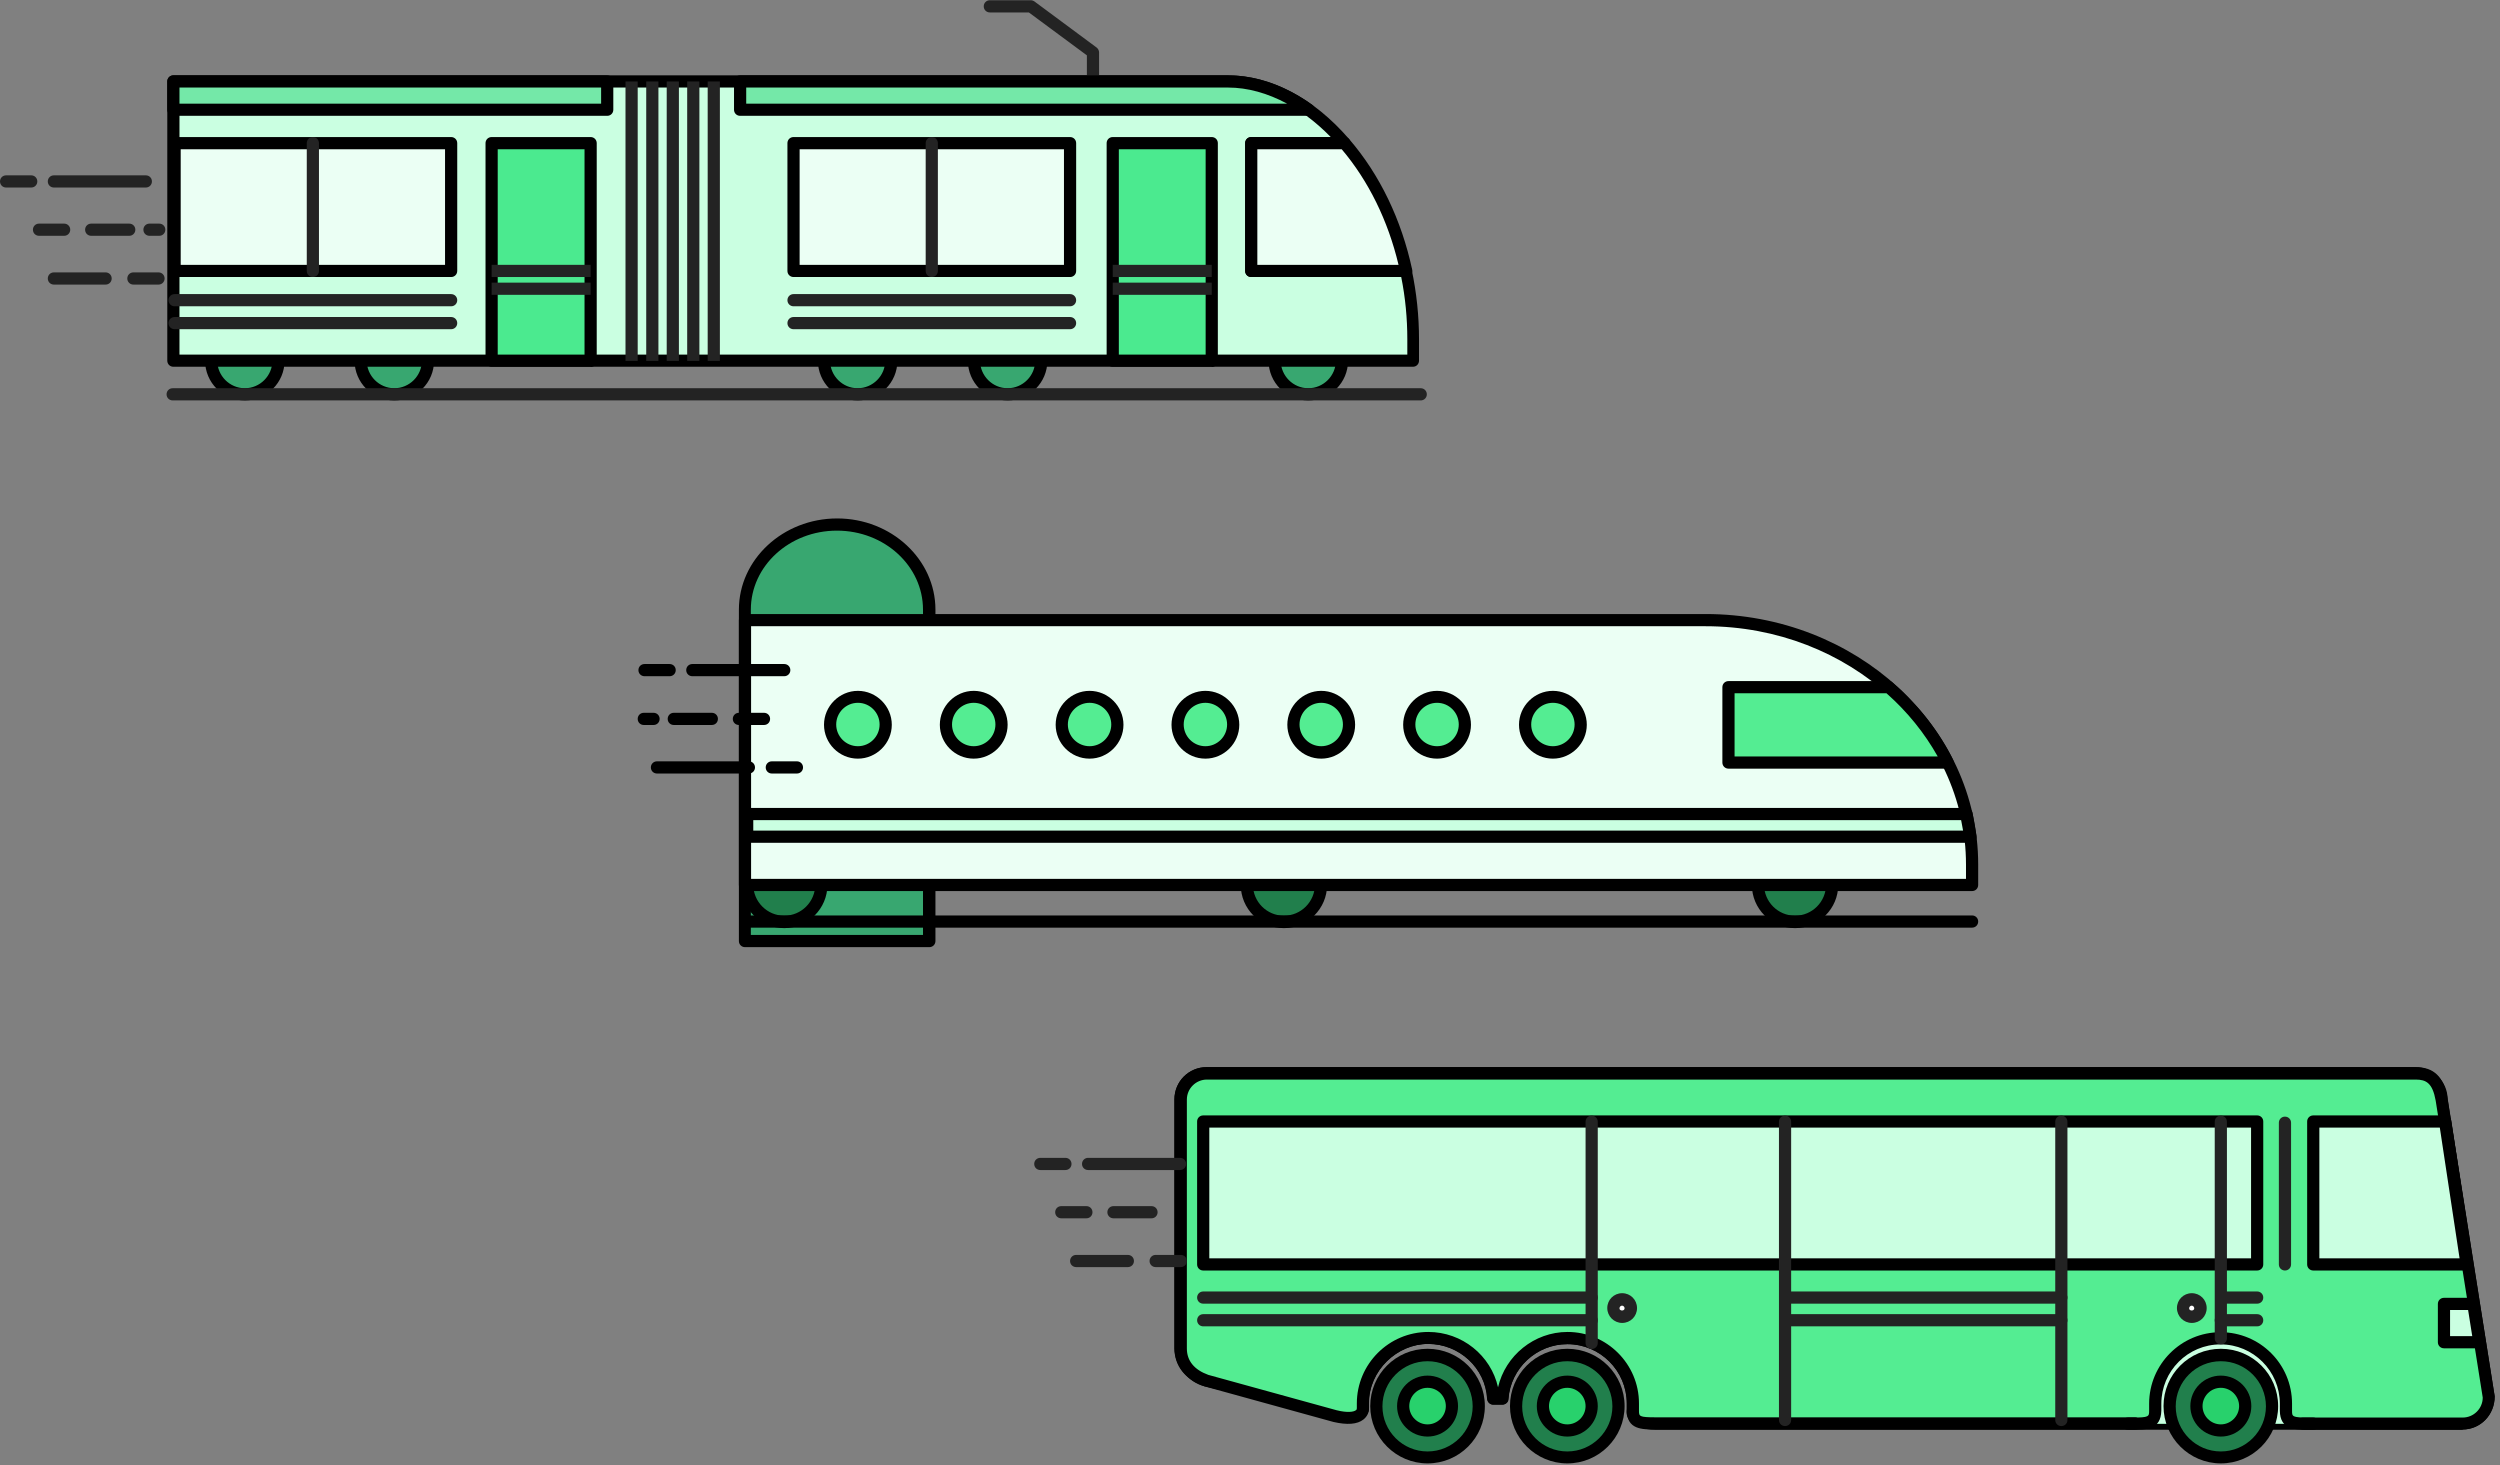 <svg width="244" height="143" viewBox="0 0 244 143" fill="none" xmlns="http://www.w3.org/2000/svg">
<rect x="0" y="0" width="244" height="143" fill="#808080" stroke="none"/>
<g clip-path="url(#clip0_707_1269)">
<path d="M81.684 51.195C86.658 51.195 90.68 54.908 90.68 59.502V91.847H72.711V59.502C72.711 54.908 76.733 51.195 81.708 51.195H81.684Z" fill="#38A770"/>
<path d="M90.68 92.442H72.711C72.378 92.442 72.116 92.18 72.116 91.847V59.502C72.116 54.599 76.424 50.6 81.708 50.6C86.991 50.6 91.299 54.599 91.299 59.502V91.847C91.299 92.18 91.037 92.442 90.704 92.442H90.68ZM73.306 91.252H90.085V59.502C90.085 55.241 86.325 51.79 81.684 51.79C77.043 51.79 73.282 55.241 73.282 59.502V91.252H73.306Z" fill="black"/>
<path d="M175.197 89.99C177.195 89.99 178.815 88.371 178.815 86.373C178.815 84.375 177.195 82.755 175.197 82.755C173.199 82.755 171.579 84.375 171.579 86.373C171.579 88.371 173.199 89.99 175.197 89.99Z" fill="#217F4C"/>
<path d="M175.197 90.585C172.864 90.585 170.984 88.681 170.984 86.372C170.984 84.064 172.888 82.16 175.197 82.16C177.506 82.16 179.41 84.064 179.41 86.372C179.41 88.681 177.506 90.585 175.197 90.585ZM175.197 83.326C173.531 83.326 172.174 84.683 172.174 86.349C172.174 88.015 173.531 89.371 175.197 89.371C176.863 89.371 178.22 88.015 178.22 86.349C178.22 84.683 176.863 83.326 175.197 83.326Z" fill="black"/>
<path d="M125.311 89.99C127.309 89.99 128.928 88.371 128.928 86.373C128.928 84.375 127.309 82.755 125.311 82.755C123.313 82.755 121.693 84.375 121.693 86.373C121.693 88.371 123.313 89.99 125.311 89.99Z" fill="#217F4C"/>
<path d="M125.311 90.585C122.978 90.585 121.098 88.681 121.098 86.372C121.098 84.064 123.002 82.16 125.311 82.16C127.619 82.16 129.523 84.064 129.523 86.372C129.523 88.681 127.619 90.585 125.311 90.585ZM125.311 83.326C123.645 83.326 122.288 84.683 122.288 86.349C122.288 88.015 123.645 89.371 125.311 89.371C126.977 89.371 128.333 88.015 128.333 86.349C128.333 84.683 126.977 83.326 125.311 83.326Z" fill="black"/>
<path d="M76.543 89.99C78.541 89.99 80.161 88.371 80.161 86.373C80.161 84.375 78.541 82.755 76.543 82.755C74.545 82.755 72.925 84.375 72.925 86.373C72.925 88.371 74.545 89.99 76.543 89.99Z" fill="#217F4C"/>
<path d="M76.543 90.585C74.211 90.585 72.33 88.681 72.33 86.372C72.33 84.064 74.234 82.16 76.543 82.16C78.852 82.16 80.756 84.064 80.756 86.372C80.756 88.681 78.852 90.585 76.543 90.585ZM76.543 83.326C74.877 83.326 73.52 84.683 73.52 86.349C73.52 88.015 74.877 89.371 76.543 89.371C78.209 89.371 79.566 88.015 79.566 86.349C79.566 84.683 78.209 83.326 76.543 83.326Z" fill="black"/>
<path d="M175.197 86.373H72.711V60.525H166.224H166.462C180.838 60.525 192.476 71.212 192.476 84.374V86.373H175.197Z" fill="#EBFFF4"/>
<path d="M192.476 86.968H72.711C72.378 86.968 72.116 86.706 72.116 86.373V60.525C72.116 60.192 72.378 59.93 72.711 59.93H166.462C181.147 59.93 193.071 70.902 193.071 84.374V86.373C193.071 86.706 192.809 86.968 192.476 86.968ZM73.306 85.778H191.881V84.374C191.881 71.545 180.481 61.12 166.462 61.12H73.306V85.778Z" fill="black"/>
<path d="M168.699 67.07H184.336C186.74 69.141 188.692 71.64 190.096 74.425H168.699V67.07Z" fill="#54ED92"/>
<path d="M190.096 75.02H168.699C168.366 75.02 168.104 74.758 168.104 74.424V67.07C168.104 66.737 168.366 66.475 168.699 66.475H184.336C184.479 66.475 184.622 66.523 184.717 66.618C187.192 68.784 189.192 71.307 190.62 74.163C190.715 74.353 190.691 74.567 190.596 74.734C190.501 74.9 190.287 75.02 190.096 75.02ZM169.294 73.829H189.12C187.835 71.545 186.169 69.474 184.122 67.665H169.294V73.829Z" fill="black"/>
<path d="M151.563 73.449C153.061 73.449 154.276 72.234 154.276 70.736C154.276 69.237 153.061 68.022 151.563 68.022C150.064 68.022 148.85 69.237 148.85 70.736C148.85 72.234 150.064 73.449 151.563 73.449Z" fill="#54ED92"/>
<path d="M151.563 74.044C149.73 74.044 148.255 72.544 148.255 70.736C148.255 68.927 149.754 67.427 151.563 67.427C153.372 67.427 154.871 68.927 154.871 70.736C154.871 72.544 153.372 74.044 151.563 74.044ZM151.563 68.594C150.397 68.594 149.445 69.546 149.445 70.712C149.445 71.878 150.397 72.83 151.563 72.83C152.729 72.83 153.681 71.878 153.681 70.712C153.681 69.546 152.729 68.594 151.563 68.594Z" fill="black"/>
<path d="M140.257 73.449C141.756 73.449 142.971 72.234 142.971 70.736C142.971 69.237 141.756 68.022 140.257 68.022C138.759 68.022 137.544 69.237 137.544 70.736C137.544 72.234 138.759 73.449 140.257 73.449Z" fill="#54ED92"/>
<path d="M140.258 74.044C138.425 74.044 136.949 72.544 136.949 70.736C136.949 68.927 138.449 67.427 140.258 67.427C142.066 67.427 143.566 68.927 143.566 70.736C143.566 72.544 142.066 74.044 140.258 74.044ZM140.258 68.594C139.091 68.594 138.139 69.546 138.139 70.712C138.139 71.878 139.091 72.83 140.258 72.83C141.424 72.83 142.376 71.878 142.376 70.712C142.376 69.546 141.424 68.594 140.258 68.594Z" fill="black"/>
<path d="M126.215 70.736C126.215 72.235 127.429 73.449 128.928 73.449C130.428 73.449 131.642 72.235 131.642 70.736C131.642 69.236 130.428 68.022 128.928 68.022C127.429 68.022 126.215 69.236 126.215 70.736Z" fill="#54ED92"/>
<path d="M128.952 74.044C127.119 74.044 125.644 72.544 125.644 70.736C125.644 68.927 127.143 67.427 128.952 67.427C130.761 67.427 132.26 68.927 132.26 70.736C132.26 72.544 130.761 74.044 128.952 74.044ZM128.952 68.594C127.786 68.594 126.834 69.546 126.834 70.712C126.834 71.878 127.786 72.83 128.952 72.83C130.118 72.83 131.07 71.878 131.07 70.712C131.07 69.546 130.118 68.594 128.952 68.594Z" fill="black"/>
<path d="M114.91 70.736C114.91 72.235 116.124 73.449 117.623 73.449C119.123 73.449 120.336 72.235 120.336 70.736C120.336 69.236 119.123 68.022 117.623 68.022C116.124 68.022 114.91 69.236 114.91 70.736Z" fill="#54ED92"/>
<path d="M117.647 74.044C115.814 74.044 114.339 72.544 114.339 70.736C114.339 68.927 115.838 67.427 117.647 67.427C119.456 67.427 120.955 68.927 120.955 70.736C120.955 72.544 119.456 74.044 117.647 74.044ZM117.647 68.594C116.481 68.594 115.529 69.546 115.529 70.712C115.529 71.878 116.481 72.83 117.647 72.83C118.813 72.83 119.765 71.878 119.765 70.712C119.765 69.546 118.813 68.594 117.647 68.594Z" fill="black"/>
<path d="M106.341 73.449C107.84 73.449 109.055 72.234 109.055 70.736C109.055 69.237 107.84 68.022 106.341 68.022C104.843 68.022 103.628 69.237 103.628 70.736C103.628 72.234 104.843 73.449 106.341 73.449Z" fill="#54ED92"/>
<path d="M106.342 74.044C104.509 74.044 103.033 72.544 103.033 70.736C103.033 68.927 104.533 67.427 106.342 67.427C108.15 67.427 109.65 68.927 109.65 70.736C109.65 72.544 108.15 74.044 106.342 74.044ZM106.342 68.594C105.175 68.594 104.223 69.546 104.223 70.712C104.223 71.878 105.175 72.83 106.342 72.83C107.508 72.83 108.46 71.878 108.46 70.712C108.46 69.546 107.508 68.594 106.342 68.594Z" fill="black"/>
<path d="M95.036 73.449C96.534 73.449 97.749 72.234 97.749 70.736C97.749 69.237 96.534 68.022 95.036 68.022C93.537 68.022 92.323 69.237 92.323 70.736C92.323 72.234 93.537 73.449 95.036 73.449Z" fill="#54ED92"/>
<path d="M95.036 74.044C93.203 74.044 91.728 72.544 91.728 70.736C91.728 68.927 93.227 67.427 95.036 67.427C96.845 67.427 98.344 68.927 98.344 70.736C98.344 72.544 96.845 74.044 95.036 74.044ZM95.036 68.594C93.87 68.594 92.918 69.546 92.918 70.712C92.918 71.878 93.87 72.83 95.036 72.83C96.202 72.83 97.154 71.878 97.154 70.712C97.154 69.546 96.202 68.594 95.036 68.594Z" fill="black"/>
<path d="M83.731 73.449C85.229 73.449 86.444 72.234 86.444 70.736C86.444 69.237 85.229 68.022 83.731 68.022C82.232 68.022 81.018 69.237 81.018 70.736C81.018 72.234 82.232 73.449 83.731 73.449Z" fill="#54ED92"/>
<path d="M83.731 74.044C81.898 74.044 80.423 72.544 80.423 70.736C80.423 68.927 81.922 67.427 83.731 67.427C85.54 67.427 87.039 68.927 87.039 70.736C87.039 72.544 85.54 74.044 83.731 74.044ZM83.731 68.594C82.565 68.594 81.613 69.546 81.613 70.712C81.613 71.878 82.565 72.83 83.731 72.83C84.897 72.83 85.849 71.878 85.849 70.712C85.849 69.546 84.897 68.594 83.731 68.594Z" fill="black"/>
<path d="M192.31 81.66L191.929 79.447H72.925V81.66H192.31Z" fill="#CAFFE1"/>
<path d="M192.31 82.255H72.925C72.592 82.255 72.33 81.993 72.33 81.66V79.447C72.33 79.113 72.592 78.852 72.925 78.852H191.929C192.215 78.852 192.476 79.066 192.524 79.351L192.905 81.565C192.929 81.731 192.905 81.922 192.786 82.041C192.667 82.16 192.5 82.255 192.334 82.255H192.31ZM73.52 81.065H191.596L191.405 80.042H73.52V81.065Z" fill="black"/>
<path d="M192.476 90.538H72.925C72.592 90.538 72.33 90.276 72.33 89.943C72.33 89.609 72.592 89.348 72.925 89.348H192.476C192.81 89.348 193.071 89.609 193.071 89.943C193.071 90.276 192.81 90.538 192.476 90.538Z" fill="black"/>
<path d="M76.543 65.999H67.57C67.237 65.999 66.975 65.737 66.975 65.404C66.975 65.071 67.237 64.809 67.57 64.809H76.543C76.876 64.809 77.138 65.071 77.138 65.404C77.138 65.737 76.876 65.999 76.543 65.999Z" fill="black"/>
<path d="M69.474 70.759H65.761C65.428 70.759 65.166 70.498 65.166 70.164C65.166 69.831 65.428 69.569 65.761 69.569H69.474C69.807 69.569 70.069 69.831 70.069 70.164C70.069 70.498 69.807 70.759 69.474 70.759Z" fill="black"/>
<path d="M63.786 70.759H62.834C62.501 70.759 62.239 70.498 62.239 70.164C62.239 69.831 62.501 69.569 62.834 69.569H63.786C64.119 69.569 64.381 69.831 64.381 70.164C64.381 70.498 64.119 70.759 63.786 70.759Z" fill="black"/>
<path d="M65.356 65.999H62.905C62.572 65.999 62.31 65.737 62.31 65.404C62.31 65.071 62.572 64.809 62.905 64.809H65.356C65.69 64.809 65.952 65.071 65.952 65.404C65.952 65.737 65.69 65.999 65.356 65.999Z" fill="black"/>
<path d="M73.092 75.496H64.119C63.786 75.496 63.524 75.234 63.524 74.901C63.524 74.567 63.786 74.306 64.119 74.306H73.092C73.425 74.306 73.687 74.567 73.687 74.901C73.687 75.234 73.425 75.496 73.092 75.496Z" fill="black"/>
<path d="M77.781 75.496H75.329C74.996 75.496 74.734 75.234 74.734 74.901C74.734 74.567 74.996 74.306 75.329 74.306H77.781C78.114 74.306 78.376 74.567 78.376 74.901C78.376 75.234 78.114 75.496 77.781 75.496Z" fill="black"/>
<path d="M74.567 70.759H72.116C71.783 70.759 71.521 70.498 71.521 70.164C71.521 69.831 71.783 69.569 72.116 69.569H74.567C74.901 69.569 75.162 69.831 75.162 70.164C75.162 70.498 74.901 70.759 74.567 70.759Z" fill="black"/>
<path d="M127.691 38.486C129.505 38.486 130.975 37.016 130.975 35.202C130.975 33.388 129.505 31.917 127.691 31.917C125.877 31.917 124.406 33.388 124.406 35.202C124.406 37.016 125.877 38.486 127.691 38.486Z" fill="#38A770"/>
<path d="M127.691 39.081C125.549 39.081 123.811 37.343 123.811 35.201C123.811 33.059 125.549 31.322 127.691 31.322C129.833 31.322 131.57 33.059 131.57 35.201C131.57 37.343 129.833 39.081 127.691 39.081ZM127.691 32.512C126.215 32.512 125.001 33.726 125.001 35.201C125.001 36.677 126.215 37.891 127.691 37.891C129.166 37.891 130.38 36.677 130.38 35.201C130.38 33.726 129.166 32.512 127.691 32.512Z" fill="black"/>
<path d="M98.345 38.486C100.159 38.486 101.629 37.016 101.629 35.202C101.629 33.388 100.159 31.917 98.345 31.917C96.531 31.917 95.06 33.388 95.06 35.202C95.06 37.016 96.531 38.486 98.345 38.486Z" fill="#38A770"/>
<path d="M98.345 39.081C96.203 39.081 94.465 37.343 94.465 35.201C94.465 33.059 96.203 31.322 98.345 31.322C100.487 31.322 102.224 33.059 102.224 35.201C102.224 37.343 100.487 39.081 98.345 39.081ZM98.345 32.512C96.869 32.512 95.655 33.726 95.655 35.201C95.655 36.677 96.869 37.891 98.345 37.891C99.82 37.891 101.034 36.677 101.034 35.201C101.034 33.726 99.82 32.512 98.345 32.512Z" fill="black"/>
<path d="M83.707 38.486C85.521 38.486 86.992 37.016 86.992 35.202C86.992 33.388 85.521 31.917 83.707 31.917C81.893 31.917 80.423 33.388 80.423 35.202C80.423 37.016 81.893 38.486 83.707 38.486Z" fill="#38A770"/>
<path d="M83.707 39.081C81.565 39.081 79.828 37.343 79.828 35.201C79.828 33.059 81.565 31.322 83.707 31.322C85.849 31.322 87.587 33.059 87.587 35.201C87.587 37.343 85.849 39.081 83.707 39.081ZM83.707 32.512C82.231 32.512 81.018 33.726 81.018 35.201C81.018 36.677 82.231 37.891 83.707 37.891C85.183 37.891 86.397 36.677 86.397 35.201C86.397 33.726 85.183 32.512 83.707 32.512Z" fill="black"/>
<path d="M38.486 38.486C40.3 38.486 41.77 37.016 41.77 35.202C41.77 33.388 40.3 31.917 38.486 31.917C36.672 31.917 35.201 33.388 35.201 35.202C35.201 37.016 36.672 38.486 38.486 38.486Z" fill="#38A770"/>
<path d="M38.486 39.081C36.344 39.081 34.606 37.343 34.606 35.201C34.606 33.059 36.344 31.322 38.486 31.322C40.628 31.322 42.365 33.059 42.365 35.201C42.365 37.343 40.628 39.081 38.486 39.081ZM38.486 32.512C37.01 32.512 35.796 33.726 35.796 35.201C35.796 36.677 37.01 37.891 38.486 37.891C39.961 37.891 41.175 36.677 41.175 35.201C41.175 33.726 39.961 32.512 38.486 32.512Z" fill="black"/>
<path d="M23.896 38.486C25.71 38.486 27.18 37.016 27.18 35.202C27.18 33.388 25.71 31.917 23.896 31.917C22.082 31.917 20.611 33.388 20.611 35.202C20.611 37.016 22.082 38.486 23.896 38.486Z" fill="#38A770"/>
<path d="M23.896 39.081C21.754 39.081 20.016 37.343 20.016 35.201C20.016 33.059 21.754 31.322 23.896 31.322C26.038 31.322 27.775 33.059 27.775 35.201C27.775 37.343 26.038 39.081 23.896 39.081ZM23.896 32.512C22.42 32.512 21.206 33.726 21.206 35.201C21.206 36.677 22.42 37.891 23.896 37.891C25.372 37.891 26.585 36.677 26.585 35.201C26.585 33.726 25.372 32.512 23.896 32.512Z" fill="black"/>
<path d="M138.663 39.081H16.851C16.518 39.081 16.256 38.819 16.256 38.486C16.256 38.152 16.518 37.891 16.851 37.891H138.663C138.996 37.891 139.258 38.152 139.258 38.486C139.258 38.819 138.996 39.081 138.663 39.081Z" fill="#232323"/>
<path d="M119.599 7.95H119.861C123.93 7.95 127.977 10.211 131.214 13.971H122.098V26.443H137.211C137.663 28.561 137.925 30.798 137.925 33.107V35.202H125.049H16.899V7.95H119.575H119.599Z" fill="#CAFFE1"/>
<path d="M137.949 35.796H16.922C16.589 35.796 16.327 35.535 16.327 35.201V7.95C16.327 7.616 16.589 7.354 16.922 7.354H119.86C124.026 7.354 128.215 9.568 131.666 13.566C131.808 13.733 131.856 13.995 131.761 14.209C131.666 14.423 131.451 14.566 131.213 14.566H122.693V25.848H137.211C137.497 25.848 137.735 26.038 137.782 26.324C138.258 28.561 138.496 30.846 138.496 33.107V35.201C138.496 35.535 138.235 35.796 137.901 35.796H137.949ZM17.517 34.606H137.354V33.107C137.354 31.084 137.164 29.037 136.759 27.038H122.122C121.788 27.038 121.527 26.776 121.527 26.443V13.971C121.527 13.638 121.788 13.376 122.122 13.376H129.881C126.834 10.258 123.335 8.545 119.86 8.545H17.517V34.63V34.606Z" fill="black"/>
<path d="M122.121 13.971H131.237C134.022 17.208 136.188 21.516 137.259 26.443H122.145V13.971H122.121Z" fill="#EBFFF4"/>
<path d="M137.235 27.038H122.121C121.788 27.038 121.526 26.776 121.526 26.443V13.971C121.526 13.638 121.788 13.376 122.121 13.376H131.237C131.404 13.376 131.57 13.447 131.689 13.59C134.664 17.041 136.783 21.444 137.83 26.324C137.877 26.49 137.83 26.681 137.711 26.823C137.592 26.966 137.425 27.038 137.259 27.038H137.235ZM122.716 25.848H136.497C135.474 21.54 133.57 17.66 130.951 14.566H122.716V25.848Z" fill="black"/>
<path d="M118.266 13.971H108.603V35.225H118.266V13.971Z" fill="#4BEA8F"/>
<path d="M118.266 35.796H108.603C108.269 35.796 108.008 35.534 108.008 35.201V13.971C108.008 13.638 108.269 13.376 108.603 13.376H118.266C118.599 13.376 118.861 13.638 118.861 13.971V35.225C118.861 35.558 118.599 35.82 118.266 35.82V35.796ZM109.198 34.606H117.671V14.566H109.198V34.63V34.606Z" fill="black"/>
<path d="M57.645 13.971H47.982V35.225H57.645V13.971Z" fill="#4BEA8F"/>
<path d="M57.645 35.796H47.982C47.649 35.796 47.387 35.534 47.387 35.201V13.971C47.387 13.638 47.649 13.376 47.982 13.376H57.645C57.978 13.376 58.24 13.638 58.24 13.971V35.225C58.24 35.558 57.978 35.82 57.645 35.82V35.796ZM48.577 34.606H57.05V14.566H48.577V34.63V34.606Z" fill="black"/>
<path d="M104.438 13.971H77.448V26.443H104.438V13.971Z" fill="#EBFFF4"/>
<path d="M104.438 27.038H77.448C77.114 27.038 76.853 26.776 76.853 26.443V13.971C76.853 13.638 77.114 13.376 77.448 13.376H104.438C104.771 13.376 105.033 13.638 105.033 13.971V26.443C105.033 26.776 104.771 27.038 104.438 27.038ZM78.043 25.848H103.843V14.566H78.043V25.848Z" fill="black"/>
<path d="M90.942 27.038C90.609 27.038 90.347 26.776 90.347 26.443V13.971C90.347 13.638 90.609 13.376 90.942 13.376C91.276 13.376 91.537 13.638 91.537 13.971V26.443C91.537 26.776 91.276 27.038 90.942 27.038Z" fill="#232323"/>
<path d="M44.031 13.971H17.041V26.443H44.031V13.971Z" fill="#EBFFF4"/>
<path d="M44.031 27.038H17.041C16.708 27.038 16.446 26.776 16.446 26.443V13.971C16.446 13.638 16.708 13.376 17.041 13.376H44.031C44.364 13.376 44.626 13.638 44.626 13.971V26.443C44.626 26.776 44.364 27.038 44.031 27.038ZM17.636 25.848H43.436V14.566H17.636V25.848Z" fill="black"/>
<path d="M30.536 27.038C30.203 27.038 29.941 26.776 29.941 26.443V13.971C29.941 13.638 30.203 13.376 30.536 13.376C30.87 13.376 31.131 13.638 31.131 13.971V26.443C31.131 26.776 30.87 27.038 30.536 27.038Z" fill="#232323"/>
<path d="M70.26 7.95H69.07V35.225H70.26V7.95Z" fill="#232323"/>
<path d="M66.261 7.95H65.071V35.225H66.261V7.95Z" fill="#232323"/>
<path d="M68.26 7.95H67.07V35.225H68.26V7.95Z" fill="#232323"/>
<path d="M64.262 7.95H63.072V35.225H64.262V7.95Z" fill="#232323"/>
<path d="M62.239 7.95H61.049V35.225H62.239V7.95Z" fill="#232323"/>
<path d="M106.675 8.545C106.342 8.545 106.08 8.283 106.08 7.95V5.403L100.415 1.214H96.607C96.274 1.214 96.012 0.952 96.012 0.619C96.012 0.286 96.274 0.024 96.607 0.024H100.606C100.725 0.024 100.868 0.072 100.963 0.143L107.032 4.641C107.175 4.76 107.27 4.927 107.27 5.117V7.973C107.27 8.307 107.008 8.568 106.675 8.568V8.545Z" fill="#232323"/>
<path d="M118.266 25.848H108.603V27.038H118.266V25.848Z" fill="#232323"/>
<path d="M118.266 27.585H108.603V28.775H118.266V27.585Z" fill="#232323"/>
<path d="M57.645 25.848H47.982V27.038H57.645V25.848Z" fill="#232323"/>
<path d="M57.645 27.585H47.982V28.775H57.645V27.585Z" fill="#232323"/>
<path d="M104.438 29.894H77.448C77.114 29.894 76.853 29.632 76.853 29.299C76.853 28.965 77.114 28.704 77.448 28.704H104.438C104.771 28.704 105.033 28.965 105.033 29.299C105.033 29.632 104.771 29.894 104.438 29.894Z" fill="#232323"/>
<path d="M104.438 32.131H77.448C77.114 32.131 76.853 31.869 76.853 31.536C76.853 31.203 77.114 30.941 77.448 30.941H104.438C104.771 30.941 105.033 31.203 105.033 31.536C105.033 31.869 104.771 32.131 104.438 32.131Z" fill="#232323"/>
<path d="M44.031 29.894H17.041C16.708 29.894 16.446 29.632 16.446 29.299C16.446 28.965 16.708 28.704 17.041 28.704H44.031C44.364 28.704 44.626 28.965 44.626 29.299C44.626 29.632 44.364 29.894 44.031 29.894Z" fill="#232323"/>
<path d="M44.031 32.131H17.041C16.708 32.131 16.446 31.869 16.446 31.536C16.446 31.203 16.708 30.941 17.041 30.941H44.031C44.364 30.941 44.626 31.203 44.626 31.536C44.626 31.869 44.364 32.131 44.031 32.131Z" fill="#232323"/>
<path d="M119.599 7.95H119.86C122.55 7.95 125.239 8.949 127.691 10.711H72.235V7.95H119.599Z" fill="#74E8A8"/>
<path d="M127.691 11.305H72.235C71.902 11.305 71.64 11.044 71.64 10.71V7.95C71.64 7.616 71.902 7.354 72.235 7.354H119.86C122.597 7.354 125.43 8.354 128.048 10.211C128.262 10.353 128.333 10.639 128.262 10.877C128.191 11.115 127.953 11.282 127.691 11.282V11.305ZM72.83 10.115H125.62C123.716 9.092 121.764 8.545 119.86 8.545H72.83V10.115Z" fill="black"/>
<path d="M59.264 7.95H16.922V10.711H59.264V7.95Z" fill="#74E8A8"/>
<path d="M59.264 11.305H16.922C16.589 11.305 16.327 11.044 16.327 10.71V7.95C16.327 7.616 16.589 7.354 16.922 7.354H59.264C59.597 7.354 59.859 7.616 59.859 7.95V10.71C59.859 11.044 59.597 11.305 59.264 11.305ZM17.517 10.115H58.669V8.545H17.517V10.115Z" fill="black"/>
<path d="M12.614 23.015H8.901C8.568 23.015 8.306 22.753 8.306 22.42C8.306 22.087 8.568 21.825 8.901 21.825H12.614C12.947 21.825 13.209 22.087 13.209 22.42C13.209 22.753 12.947 23.015 12.614 23.015Z" fill="#232323"/>
<path d="M15.542 23.015H14.59C14.257 23.015 13.995 22.753 13.995 22.42C13.995 22.087 14.257 21.825 14.59 21.825H15.542C15.875 21.825 16.137 22.087 16.137 22.42C16.137 22.753 15.875 23.015 15.542 23.015Z" fill="#232323"/>
<path d="M15.471 27.776H13.019C12.686 27.776 12.424 27.514 12.424 27.18C12.424 26.847 12.686 26.585 13.019 26.585H15.471C15.804 26.585 16.066 26.847 16.066 27.18C16.066 27.514 15.804 27.776 15.471 27.776Z" fill="#232323"/>
<path d="M14.233 18.303H5.26C4.927 18.303 4.665 18.041 4.665 17.708C4.665 17.375 4.927 17.113 5.26 17.113H14.233C14.566 17.113 14.828 17.375 14.828 17.708C14.828 18.041 14.566 18.303 14.233 18.303Z" fill="#232323"/>
<path d="M3.046 18.303H0.595C0.262 18.303 0 18.041 0 17.708C0 17.375 0.262 17.113 0.595 17.113H3.046C3.38 17.113 3.642 17.375 3.642 17.708C3.642 18.041 3.38 18.303 3.046 18.303Z" fill="#232323"/>
<path d="M10.306 27.776H5.26C4.927 27.776 4.665 27.514 4.665 27.18C4.665 26.847 4.927 26.585 5.26 26.585H10.306C10.639 26.585 10.901 26.847 10.901 27.18C10.901 27.514 10.639 27.776 10.306 27.776Z" fill="#232323"/>
<path d="M6.26 23.015H3.808C3.475 23.015 3.213 22.753 3.213 22.42C3.213 22.087 3.475 21.825 3.808 21.825H6.26C6.593 21.825 6.855 22.087 6.855 22.42C6.855 22.753 6.593 23.015 6.26 23.015Z" fill="#232323"/>
<path d="M117.766 104.771H235.746C237.15 104.771 238.293 105.913 238.293 107.317L242.886 136.378C242.886 137.782 241.744 138.925 240.339 138.925H161.583C160.179 138.925 159.179 138.353 159.346 137.663V136.973C159.346 133.45 156.49 130.594 152.967 130.594C149.445 130.594 146.85 133.212 146.612 136.521H145.732C145.541 133.212 142.733 130.594 139.377 130.594C136.021 130.594 132.998 133.45 132.998 136.973V137.449C133.07 137.949 132.022 138.092 130.666 137.782L117.718 134.759C116.362 134.45 115.243 133.022 115.243 131.642V107.341C115.243 105.937 116.385 104.794 117.79 104.794L117.766 104.771Z" fill="#54ED92"/>
<path d="M240.363 139.544H161.607C160.44 139.544 159.488 139.187 159.036 138.615C158.774 138.306 158.703 137.901 158.774 137.52V136.973C158.774 133.784 156.156 131.189 152.967 131.189C149.944 131.189 147.421 133.546 147.207 136.545C147.207 136.854 146.922 137.092 146.612 137.092H145.732C145.422 137.092 145.16 136.854 145.137 136.521C144.97 133.522 142.423 131.166 139.377 131.166C136.33 131.166 133.593 133.76 133.593 136.949V137.425C133.641 137.616 133.546 137.925 133.308 138.139C132.665 138.758 131.142 138.472 130.523 138.33L117.575 135.307C115.957 134.926 114.624 133.26 114.624 131.594V107.294C114.624 105.556 116.028 104.152 117.766 104.152H235.746C237.483 104.152 238.888 105.556 238.888 107.294L243.481 136.283C243.481 138.115 242.077 139.52 240.339 139.52L240.363 139.544ZM152.967 130.023C156.799 130.023 159.941 133.141 159.941 136.997V137.877C160.107 138.068 160.655 138.353 161.583 138.353H240.339C241.41 138.353 242.291 137.473 242.291 136.402L237.698 107.413C237.698 106.246 236.817 105.366 235.746 105.366H117.766C116.695 105.366 115.814 106.246 115.814 107.317V131.618C115.814 132.737 116.742 133.903 117.837 134.165L130.785 137.187C131.618 137.378 132.165 137.354 132.403 137.306V136.973C132.403 133.141 135.521 129.999 139.377 129.999C142.685 129.999 145.494 132.308 146.184 135.402C146.898 132.308 149.706 129.999 152.967 129.999V130.023ZM132.403 137.473C132.403 137.473 132.403 137.52 132.403 137.568V137.473Z" fill="black"/>
<path d="M208.351 138.948H161.583C160.179 138.948 159.369 138.948 159.346 137.687V136.997C159.346 133.474 156.49 130.618 152.967 130.618C149.445 130.618 146.85 133.236 146.612 136.545H145.732C145.541 133.236 142.733 130.618 139.377 130.618C136.021 130.618 132.998 133.474 132.998 136.997V137.473C132.998 138.234 132.094 138.687 130.285 138.234L117.718 134.76C116.052 134.141 115.243 133.022 115.243 131.642V107.341C115.243 105.937 116.385 104.794 117.79 104.794H235.77C237.174 104.794 237.983 105.413 238.316 107.341L242.91 136.402C242.91 137.806 241.768 138.948 240.363 138.948H224.798" fill="#54ED92"/>
<path d="M240.363 139.544H224.798C224.464 139.544 224.203 139.282 224.203 138.948C224.203 138.615 224.464 138.353 224.798 138.353H240.363C241.434 138.353 242.315 137.473 242.315 136.402L237.721 107.413C237.412 105.699 236.793 105.366 235.77 105.366H117.79C116.718 105.366 115.838 106.246 115.838 107.317V131.618C115.838 132.808 116.552 133.689 117.932 134.188L130.452 137.639C131.499 137.901 132.118 137.806 132.332 137.639C132.403 137.592 132.427 137.544 132.427 137.449V136.973C132.427 133.141 135.545 129.999 139.401 129.999C142.709 129.999 145.517 132.308 146.208 135.402C146.922 132.308 149.73 129.999 152.991 129.999C156.823 129.999 159.964 133.117 159.964 136.973V137.663C159.964 138.234 159.964 138.33 161.607 138.33H208.375C208.708 138.33 208.97 138.591 208.97 138.925C208.97 139.258 208.708 139.52 208.375 139.52H161.607C160.226 139.52 158.798 139.52 158.774 137.663V136.973C158.774 133.784 156.18 131.189 152.991 131.189C149.968 131.189 147.445 133.546 147.231 136.545C147.231 136.854 146.945 137.092 146.636 137.092H145.755C145.446 137.092 145.184 136.854 145.16 136.521C144.994 133.522 142.447 131.166 139.401 131.166C136.354 131.166 133.617 133.76 133.617 136.949V137.425C133.617 137.877 133.427 138.258 133.07 138.544C132.475 139.02 131.475 139.091 130.142 138.782L117.552 135.307C115.647 134.617 114.624 133.308 114.624 131.594V107.294C114.624 105.556 116.028 104.152 117.766 104.152H235.746C237.555 104.152 238.507 105.08 238.888 107.198L243.481 136.283C243.481 138.115 242.077 139.52 240.339 139.52L240.363 139.544Z" fill="black"/>
<path d="M207.709 138.949H208.137C209.541 138.949 210.351 138.949 210.374 137.687V136.997C210.374 133.475 213.231 130.619 216.753 130.619C220.276 130.619 223.132 133.475 223.132 136.997V137.687C223.155 138.949 223.965 138.949 225.369 138.949H225.797" fill="#CAFFE1"/>
<path d="M225.773 139.544H225.345C223.965 139.544 222.536 139.544 222.513 137.687V136.997C222.513 133.808 219.918 131.213 216.729 131.213C213.54 131.213 210.946 133.808 210.946 136.997V137.687C210.898 139.544 209.494 139.544 208.113 139.544H207.685C207.352 139.544 207.09 139.282 207.09 138.949C207.09 138.615 207.352 138.354 207.685 138.354H208.113C209.756 138.354 209.756 138.258 209.756 137.663V136.997C209.756 133.165 212.873 130.023 216.729 130.023C220.585 130.023 223.703 133.141 223.703 136.997V137.687C223.703 138.258 223.703 138.354 225.345 138.354H225.773C226.107 138.354 226.368 138.615 226.368 138.949C226.368 139.282 226.107 139.544 225.773 139.544Z" fill="black"/>
<path d="M147.969 137.235C147.969 139.996 150.206 142.233 152.967 142.233C155.728 142.233 157.965 139.996 157.965 137.235C157.965 134.474 155.728 132.237 152.967 132.237C150.206 132.237 147.969 134.474 147.969 137.235Z" fill="#217F4C"/>
<path d="M152.967 142.828C149.897 142.828 147.374 140.329 147.374 137.235C147.374 134.141 149.873 131.642 152.967 131.642C156.061 131.642 158.56 134.141 158.56 137.235C158.56 140.329 156.061 142.828 152.967 142.828ZM152.967 132.855C150.54 132.855 148.564 134.831 148.564 137.259C148.564 139.686 150.54 141.662 152.967 141.662C155.395 141.662 157.37 139.686 157.37 137.259C157.37 134.831 155.395 132.855 152.967 132.855Z" fill="black"/>
<path d="M134.331 137.235C134.331 139.996 136.568 142.233 139.329 142.233C142.09 142.233 144.327 139.996 144.327 137.235C144.327 134.474 142.09 132.237 139.329 132.237C136.568 132.237 134.331 134.474 134.331 137.235Z" fill="#217F4C"/>
<path d="M139.329 142.828C136.259 142.828 133.736 140.329 133.736 137.235C133.736 134.141 136.235 131.642 139.329 131.642C142.423 131.642 144.922 134.141 144.922 137.235C144.922 140.329 142.423 142.828 139.329 142.828ZM139.329 132.855C136.902 132.855 134.926 134.831 134.926 137.259C134.926 139.686 136.902 141.662 139.329 141.662C141.757 141.662 143.732 139.686 143.732 137.259C143.732 134.831 141.757 132.855 139.329 132.855Z" fill="black"/>
<path d="M152.967 139.615C154.281 139.615 155.347 138.55 155.347 137.235C155.347 135.921 154.281 134.855 152.967 134.855C151.652 134.855 150.587 135.921 150.587 137.235C150.587 138.55 151.652 139.615 152.967 139.615Z" fill="#28D16C"/>
<path d="M152.967 140.21C151.325 140.21 149.992 138.877 149.992 137.235C149.992 135.593 151.325 134.26 152.967 134.26C154.609 134.26 155.942 135.593 155.942 137.235C155.942 138.877 154.609 140.21 152.967 140.21ZM152.967 135.45C151.991 135.45 151.182 136.259 151.182 137.235C151.182 138.211 151.991 139.02 152.967 139.02C153.943 139.02 154.752 138.211 154.752 137.235C154.752 136.259 153.943 135.45 152.967 135.45Z" fill="black"/>
<path d="M211.755 137.235C211.755 139.996 213.992 142.233 216.753 142.233C219.514 142.233 221.751 139.996 221.751 137.235C221.751 134.474 219.514 132.237 216.753 132.237C213.992 132.237 211.755 134.474 211.755 137.235Z" fill="#217F4C"/>
<path d="M216.753 142.828C213.683 142.828 211.16 140.329 211.16 137.235C211.16 134.141 213.659 131.642 216.753 131.642C219.847 131.642 222.346 134.141 222.346 137.235C222.346 140.329 219.847 142.828 216.753 142.828ZM216.753 132.855C214.325 132.855 212.35 134.831 212.35 137.259C212.35 139.686 214.325 141.662 216.753 141.662C219.181 141.662 221.156 139.686 221.156 137.259C221.156 134.831 219.181 132.855 216.753 132.855Z" fill="black"/>
<path d="M216.753 139.615C218.067 139.615 219.133 138.55 219.133 137.235C219.133 135.921 218.067 134.855 216.753 134.855C215.438 134.855 214.373 135.921 214.373 137.235C214.373 138.55 215.438 139.615 216.753 139.615Z" fill="#28D16C"/>
<path d="M216.753 140.21C215.111 140.21 213.778 138.877 213.778 137.235C213.778 135.593 215.111 134.26 216.753 134.26C218.395 134.26 219.728 135.593 219.728 137.235C219.728 138.877 218.395 140.21 216.753 140.21ZM216.753 135.45C215.777 135.45 214.968 136.259 214.968 137.235C214.968 138.211 215.777 139.02 216.753 139.02C217.729 139.02 218.538 138.211 218.538 137.235C218.538 136.259 217.729 135.45 216.753 135.45Z" fill="black"/>
<path d="M139.329 139.615C140.644 139.615 141.709 138.55 141.709 137.235C141.709 135.921 140.644 134.855 139.329 134.855C138.015 134.855 136.949 135.921 136.949 137.235C136.949 138.55 138.015 139.615 139.329 139.615Z" fill="#28D16C"/>
<path d="M139.329 140.21C137.687 140.21 136.354 138.877 136.354 137.235C136.354 135.593 137.687 134.26 139.329 134.26C140.972 134.26 142.304 135.593 142.304 137.235C142.304 138.877 140.972 140.21 139.329 140.21ZM139.329 135.45C138.354 135.45 137.544 136.259 137.544 137.235C137.544 138.211 138.354 139.02 139.329 139.02C140.305 139.02 141.114 138.211 141.114 137.235C141.114 136.259 140.305 135.45 139.329 135.45Z" fill="black"/>
<path d="M220.299 109.483H117.433V123.43H220.299V109.483Z" fill="#CAFFE1"/>
<path d="M220.299 124.002H117.433C117.099 124.002 116.838 123.74 116.838 123.406V109.459C116.838 109.126 117.099 108.864 117.433 108.864H220.299C220.633 108.864 220.894 109.126 220.894 109.459V123.406C220.894 123.74 220.633 124.002 220.299 124.002ZM118.028 122.811H219.704V110.054H118.028V122.811Z" fill="black"/>
<path d="M174.221 139.186C173.888 139.186 173.626 138.925 173.626 138.591V109.483C173.626 109.15 173.888 108.888 174.221 108.888C174.554 108.888 174.816 109.15 174.816 109.483V138.591C174.816 138.925 174.554 139.186 174.221 139.186Z" fill="#232323"/>
<path d="M155.347 131.665C155.014 131.665 154.752 131.404 154.752 131.07V109.483C154.752 109.15 155.014 108.888 155.347 108.888C155.68 108.888 155.942 109.15 155.942 109.483V131.07C155.942 131.404 155.68 131.665 155.347 131.665Z" fill="#232323"/>
<path d="M201.187 127.238H174.411C174.078 127.238 173.816 126.977 173.816 126.643C173.816 126.31 174.078 126.048 174.411 126.048H201.187C201.52 126.048 201.782 126.31 201.782 126.643C201.782 126.977 201.52 127.238 201.187 127.238Z" fill="#232323"/>
<path d="M201.187 129.452H174.411C174.078 129.452 173.816 129.19 173.816 128.857C173.816 128.524 174.078 128.262 174.411 128.262H201.187C201.52 128.262 201.782 128.524 201.782 128.857C201.782 129.19 201.52 129.452 201.187 129.452Z" fill="#232323"/>
<path d="M220.299 127.238H216.991C216.658 127.238 216.396 126.977 216.396 126.643C216.396 126.31 216.658 126.048 216.991 126.048H220.299C220.633 126.048 220.894 126.31 220.894 126.643C220.894 126.977 220.633 127.238 220.299 127.238Z" fill="#232323"/>
<path d="M220.299 129.452H216.848C216.515 129.452 216.253 129.19 216.253 128.857C216.253 128.524 216.515 128.262 216.848 128.262H220.299C220.632 128.262 220.894 128.524 220.894 128.857C220.894 129.19 220.632 129.452 220.299 129.452Z" fill="#232323"/>
<path d="M223.012 124.002C222.679 124.002 222.417 123.74 222.417 123.407V109.578C222.417 109.245 222.679 108.983 223.012 108.983C223.346 108.983 223.608 109.245 223.608 109.578V123.407C223.608 123.74 223.346 124.002 223.012 124.002Z" fill="#232323"/>
<path d="M155.347 129.452H117.433C117.099 129.452 116.838 129.19 116.838 128.857C116.838 128.524 117.099 128.262 117.433 128.262H155.347C155.68 128.262 155.942 128.524 155.942 128.857C155.942 129.19 155.68 129.452 155.347 129.452Z" fill="#232323"/>
<path d="M155.347 127.238H117.433C117.099 127.238 116.838 126.977 116.838 126.643C116.838 126.31 117.099 126.048 117.433 126.048H155.347C155.68 126.048 155.942 126.31 155.942 126.643C155.942 126.977 155.68 127.238 155.347 127.238Z" fill="#232323"/>
<path d="M238.531 127.263H241.387L241.982 130.999H238.531V127.263Z" fill="#CAFFE1"/>
<path d="M241.982 131.594H238.531C238.197 131.594 237.936 131.332 237.936 130.999V127.262C237.936 126.929 238.197 126.667 238.531 126.667H241.387C241.672 126.667 241.934 126.882 241.982 127.167L242.577 130.904C242.6 131.071 242.577 131.261 242.434 131.38C242.315 131.523 242.148 131.594 241.982 131.594ZM239.126 130.404H241.291L240.887 127.858H239.126V130.404Z" fill="black"/>
<path d="M240.768 123.406H225.773V109.483H238.65L240.768 123.406Z" fill="#CAFFE1"/>
<path d="M240.768 124.002H225.773C225.44 124.002 225.178 123.74 225.178 123.406V109.459C225.178 109.126 225.44 108.864 225.773 108.864H238.65C238.935 108.864 239.197 109.078 239.245 109.364L241.363 123.311C241.387 123.478 241.363 123.668 241.22 123.787C241.101 123.93 240.935 124.002 240.768 124.002ZM226.369 122.811H240.054L238.126 110.054H226.369V122.811Z" fill="black"/>
<path d="M216.753 131.213C216.42 131.213 216.158 130.952 216.158 130.618V128.857C216.158 128.524 216.42 128.262 216.753 128.262C217.086 128.262 217.348 128.524 217.348 128.857V130.618C217.348 130.952 217.086 131.213 216.753 131.213Z" fill="#232323"/>
<path d="M216.753 129.452C216.42 129.452 216.158 129.19 216.158 128.857V109.483C216.158 109.15 216.42 108.888 216.753 108.888C217.086 108.888 217.348 109.15 217.348 109.483V128.857C217.348 129.19 217.086 129.452 216.753 129.452Z" fill="#232323"/>
<path d="M201.187 139.186C200.854 139.186 200.592 138.925 200.592 138.591V109.483C200.592 109.15 200.854 108.888 201.187 108.888C201.521 108.888 201.782 109.15 201.782 109.483V138.591C201.782 138.925 201.521 139.186 201.187 139.186Z" fill="#232323"/>
<path d="M157.465 127.667C157.465 128.143 157.846 128.524 158.322 128.524C158.798 128.524 159.179 128.143 159.179 127.667C159.179 127.191 158.798 126.811 158.322 126.811C157.846 126.811 157.465 127.191 157.465 127.667Z" fill="white"/>
<path d="M158.322 129.119C157.537 129.119 156.87 128.476 156.87 127.667C156.87 126.858 157.513 126.215 158.322 126.215C159.131 126.215 159.774 126.858 159.774 127.667C159.774 128.476 159.131 129.119 158.322 129.119ZM158.322 127.429C158.179 127.429 158.06 127.548 158.06 127.691C158.06 127.977 158.56 127.977 158.56 127.691C158.56 127.548 158.441 127.429 158.298 127.429H158.322Z" fill="#232323"/>
<path d="M213.921 128.524C214.394 128.524 214.777 128.141 214.777 127.667C214.777 127.194 214.394 126.811 213.921 126.811C213.447 126.811 213.064 127.194 213.064 127.667C213.064 128.141 213.447 128.524 213.921 128.524Z" fill="white"/>
<path d="M213.921 129.119C213.135 129.119 212.469 128.476 212.469 127.667C212.469 126.858 213.111 126.215 213.921 126.215C214.73 126.215 215.372 126.858 215.372 127.667C215.372 128.476 214.73 129.119 213.921 129.119ZM213.921 127.429C213.778 127.429 213.659 127.548 213.659 127.691C213.659 127.977 214.159 127.977 214.159 127.691C214.159 127.548 214.04 127.429 213.897 127.429H213.921Z" fill="#232323"/>
<path d="M112.387 118.908H108.674C108.341 118.908 108.079 118.646 108.079 118.313C108.079 117.98 108.341 117.718 108.674 117.718H112.387C112.72 117.718 112.982 117.98 112.982 118.313C112.982 118.646 112.72 118.908 112.387 118.908Z" fill="#232323"/>
<path d="M115.243 123.669H112.792C112.458 123.669 112.197 123.407 112.197 123.074C112.197 122.74 112.458 122.479 112.792 122.479H115.243C115.576 122.479 115.838 122.74 115.838 123.074C115.838 123.407 115.576 123.669 115.243 123.669Z" fill="#232323"/>
<path d="M115.172 114.196H106.199C105.866 114.196 105.604 113.934 105.604 113.601C105.604 113.268 105.866 113.006 106.199 113.006H115.172C115.505 113.006 115.767 113.268 115.767 113.601C115.767 113.934 115.505 114.196 115.172 114.196Z" fill="#232323"/>
<path d="M103.985 114.196H101.534C101.201 114.196 100.939 113.934 100.939 113.601C100.939 113.268 101.201 113.006 101.534 113.006H103.985C104.318 113.006 104.58 113.268 104.58 113.601C104.58 113.934 104.318 114.196 103.985 114.196Z" fill="#232323"/>
<path d="M110.078 123.669H105.033C104.699 123.669 104.438 123.407 104.438 123.074C104.438 122.74 104.699 122.479 105.033 122.479H110.078C110.411 122.479 110.673 122.74 110.673 123.074C110.673 123.407 110.411 123.669 110.078 123.669Z" fill="#232323"/>
<path d="M106.032 118.908H103.581C103.247 118.908 102.986 118.646 102.986 118.313C102.986 117.98 103.247 117.718 103.581 117.718H106.032C106.365 117.718 106.627 117.98 106.627 118.313C106.627 118.646 106.365 118.908 106.032 118.908Z" fill="#232323"/>
</g>
<defs>
<clipPath id="clip0_707_1269">
<rect width="243.481" height="142.828" fill="white"/>
</clipPath>
</defs>
</svg>
